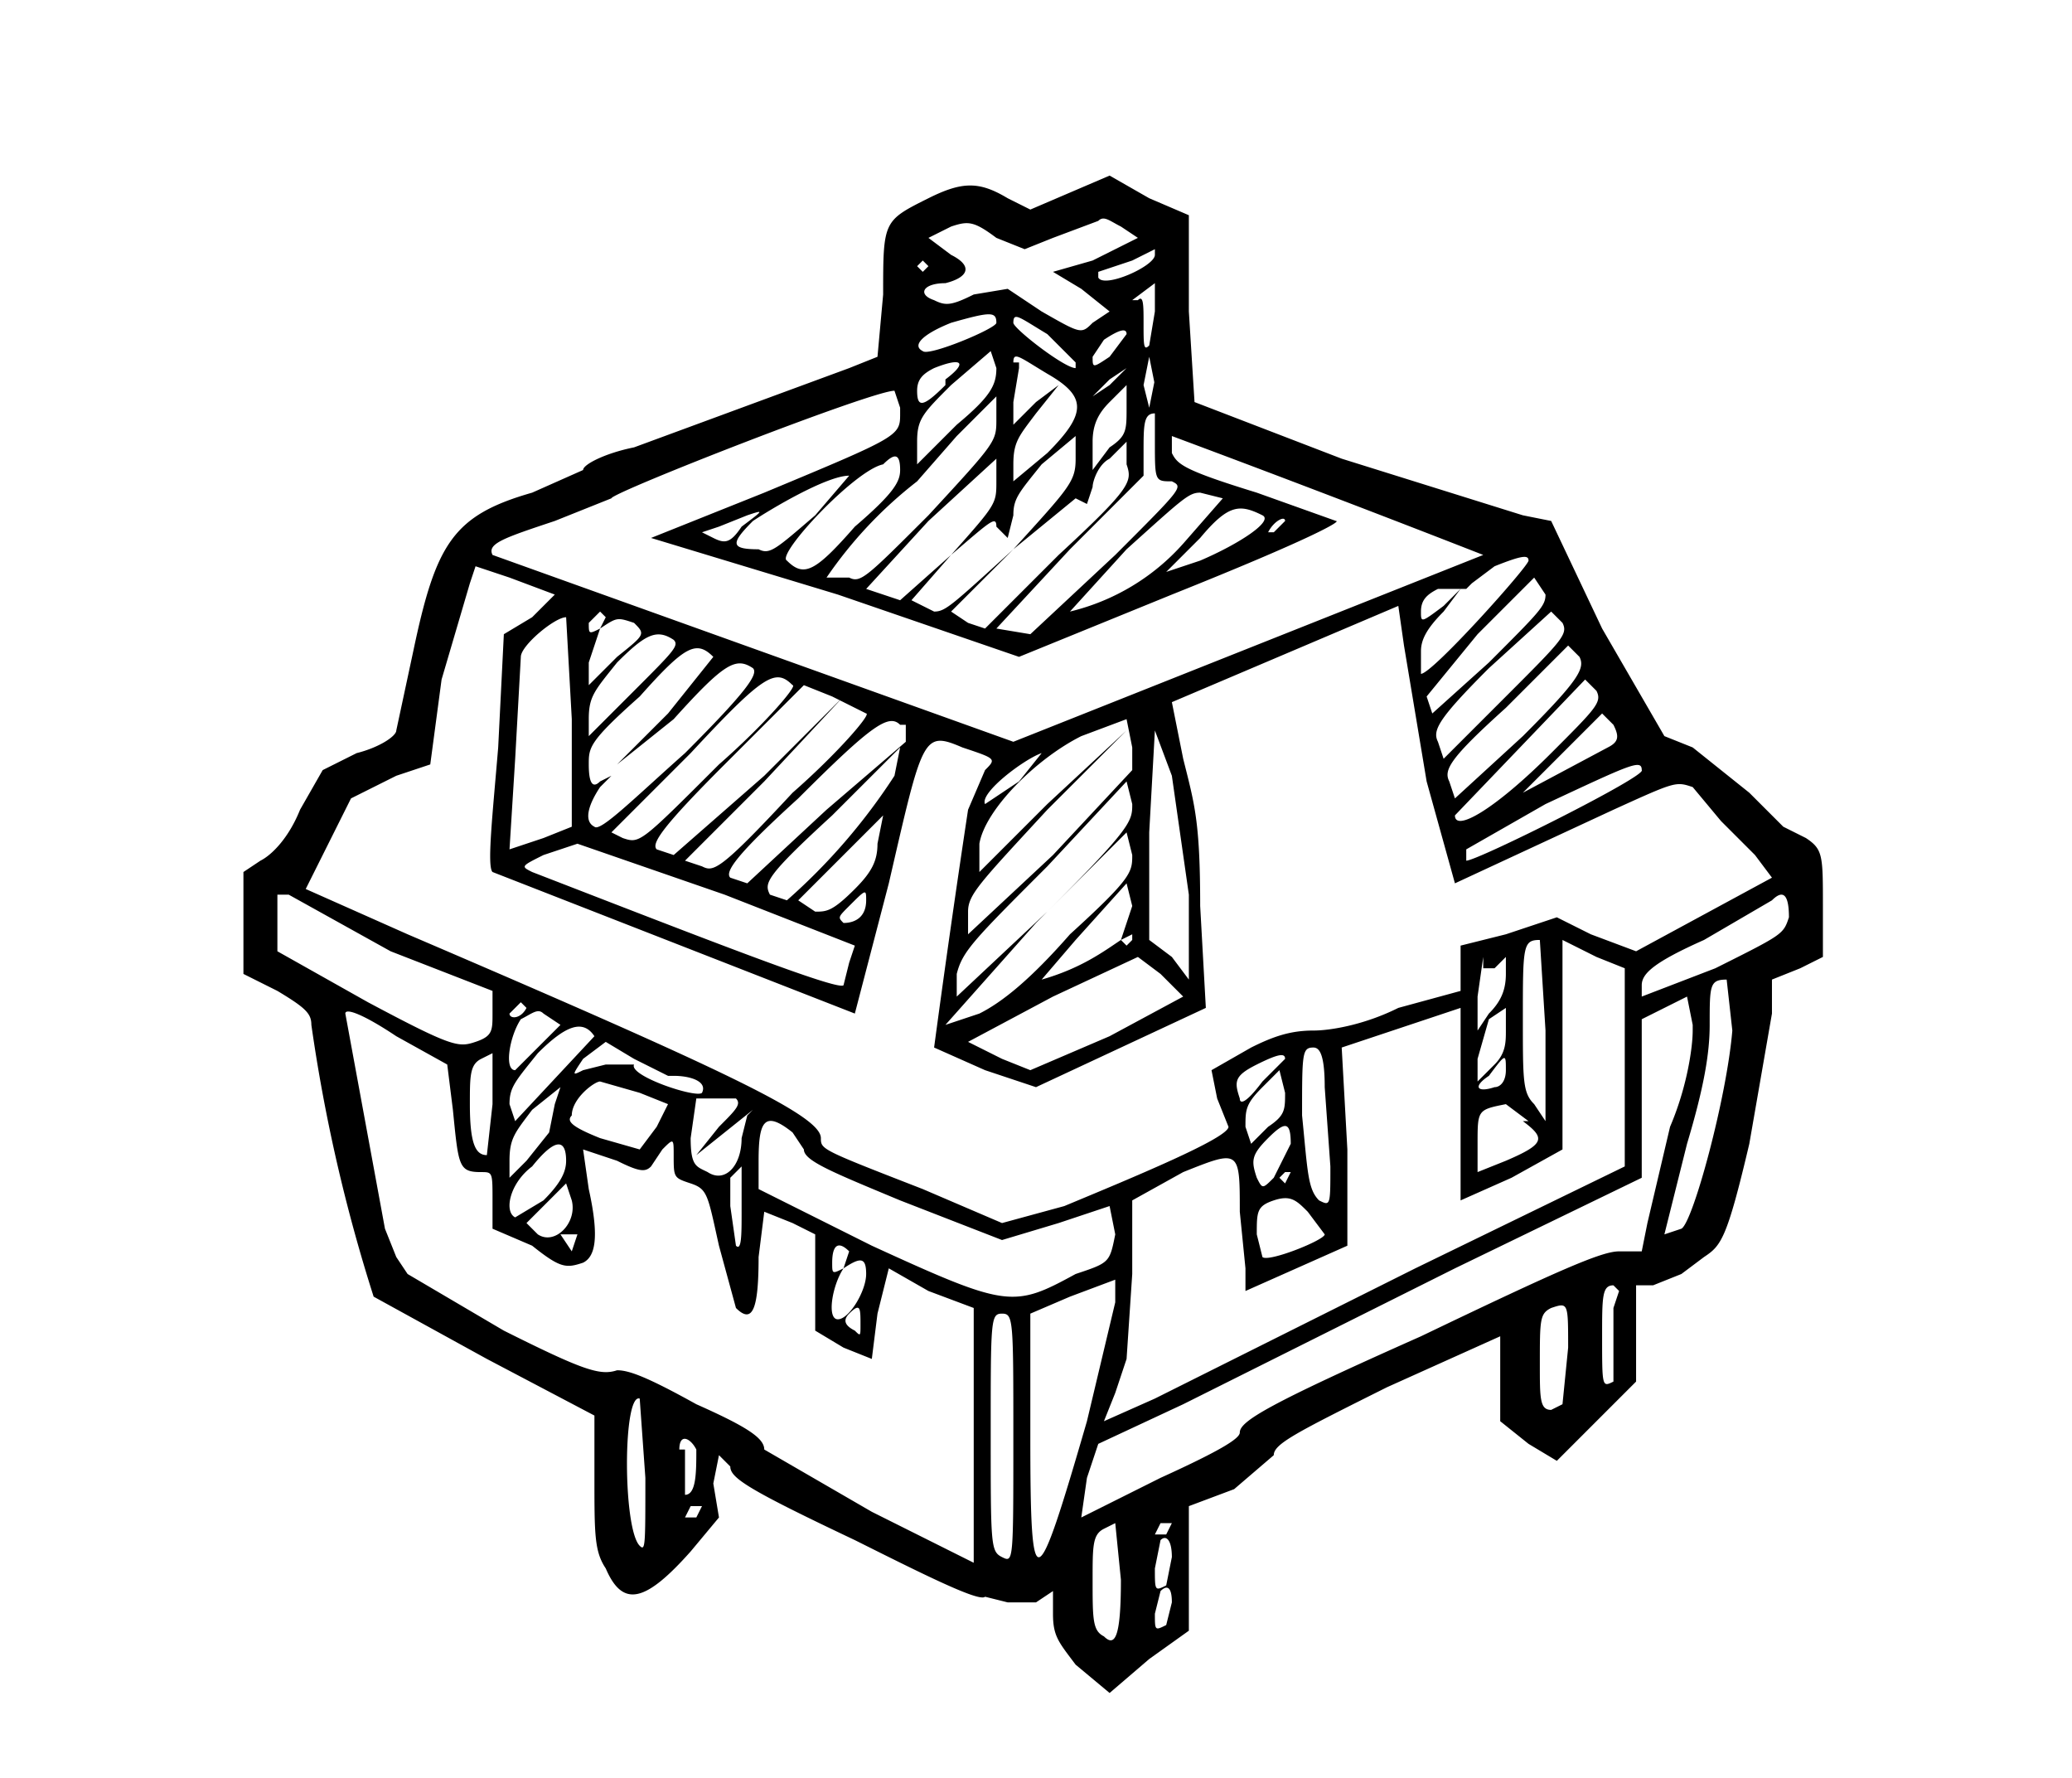 <svg version="1.0" xmlns="http://www.w3.org/2000/svg" width="488" height="418.7"
    viewBox="0 0 366 314">
    <path
        d="m189 34-7 3-4-2c-5-3-8-3-14 0-8 4-8 4-8 17l-1 11-5 2-38 14c-5 1-9 3-9 4l-9 4c-14 4-17 9-21 28l-3 14c0 1-3 3-7 4l-6 3-4 7c-2 5-5 8-7 9l-3 2v18l6 3c5 3 6 4 6 6a294 294 0 0 0 11 48l20 11 19 10v11c0 10 0 13 2 16 3 7 7 6 15-3l5-6-1-6 1-5 2 2c0 2 3 4 22 13 12 6 22 11 23 10l4 1h5l3-2v4c0 4 1 5 4 9l6 5 7-6 7-5v-22l8-3 7-6c0-2 4-4 20-12l20-9v15l5 4 5 3 7-7 7-7v-17h3l5-2 4-3c3-2 4-3 8-20l4-23v-6l5-2 4-2v-9c0-9 0-10-3-12l-4-2-6-6-10-8-5-2-11-19-9-19-5-1-32-10-26-10-1-16V38l-7-3-7-4-7 3zm12 8-8 4-7 2 5 3 5 4-3 2c-2 2-2 2-9-2l-6-4-6 1c-4 2-5 2-7 1-3-1-2-3 2-3 4-1 5-3 1-5l-4-3 4-2c3-1 4-1 8 2l5 2 5-2 8-3c1-1 2 0 4 1l3 2zm3 3c0 2-9 6-10 4v-1l6-2 4-2v1zm-40 2-1 1-1-1 1-1 1 1zm40 8-1 6c-1 1-1 0-1-4 0-3 0-5-1-4h-1l4-3v5zm-28 2c0 1-12 6-13 5-2-1 0-3 5-5 7-2 8-2 8 0zm9 2 5 5v1c-2 0-11-7-11-8 0-2 1-1 6 2zm14 0-3 4c-3 2-3 2-3 0l2-3c3-2 4-2 4-1zm-23 6c0 3-1 5-7 10l-7 7v-4c0-4 1-5 6-10l7-6 1 3zm9 1c7 4 7 7 0 14l-6 5v-3c0-4 1-5 4-9l4-5-4 3-4 4v-4l1-6v-1h-1c0-2 1-1 6 2zm19 1-1 5-1-4 1-5 1 5zm-37 1c-4 4-5 4-5 1 0-2 1-3 3-4 5-2 6-1 2 2zm32-3-3 3-3 2 3-3 3-2zm-3 14-3 4v-5c0-3 1-5 3-7l3-3v4c0 4 0 5-3 7zm-37-6c0 4 0 4-24 14l-20 8 33 10 32 11 27-11c25-10 30-13 29-13l-14-5c-13-4-14-5-15-7v-3a3670 3670 0 0 1 55 21l-83 33-92-33c-1-2 2-3 11-6l10-4c0-1 46-19 50-19l1 3zm5 18c-11 11-12 12-14 11h-4a75 75 0 0 1 16-17l7-8 7-7v4c0 4 0 4-12 17zm40-13c0 7 0 7 3 7 2 1 2 1-10 13l-15 14-6-1 13-14 13-13v-4c0-5 0-7 2-7v5zm-14 3c0 4-1 5-11 16-11 10-12 11-14 11l-4-2 7-8c7-6 8-7 8-5l2 2 1-4c0-3 1-4 5-9l6-5v4zm-3 17-13 13-3-1-3-2 11-11 11-9 2 1 1-3c0-1 1-4 3-5l3-3v4c1 3 1 4-12 16zm-36-5c-7 8-9 9-12 6-2-1 12-16 17-17 2-2 3-2 3 1 0 2-1 4-8 10zm17 5-9 8-3-1-3-1 11-12 12-11v4c0 4 0 4-8 13zm-24-7c-7 6-8 7-10 6-5 0-5-1-1-5 3-2 13-8 17-8l-6 7zm72-3-7 8a39 39 0 0 1-20 12l10-11c10-9 11-10 13-10l4 1zm7 3c2 1-4 5-11 8l-6 2 6-6c5-6 7-6 11-4zm-92 2c-2 3-3 3-5 2l-2-1 3-1 5-2c3-1 3-1-1 2zm96-1-2 2h-1c1-2 3-3 3-2zm43 7c0 1-17 20-19 20v-4c0-2 1-4 4-7l3-4-3 3c-4 3-4 3-4 1s1-3 3-4h5l1-1 4-3c5-2 6-2 6-1zm-172 6-4 4-5 3-1 20c-1 12-2 21-1 22l64 25 6-23c6-26 6-27 13-24 6 2 6 2 4 4l-3 7a2534 2534 0 0 0-6 42l9 4 9 3 15-7 15-7-1-18c0-15-1-18-3-26l-2-10 40-17 1 7 4 24 5 18 28-13c11-5 11-5 14-4l5 6 6 6 3 4-24 13-8-3-6-3-9 3-8 2v8l-11 3c-6 3-12 4-15 4-4 0-7 1-11 3l-7 4 1 5 2 5c0 2-17 9-29 14l-11 3-14-6c-18-7-18-7-18-9 0-4-17-12-73-36l-18-8 8-16 8-4 6-2 2-15 5-17 1-3 6 2 8 3zm175 0c0 2-1 3-10 12l-10 9-1-3 9-11 10-10 2 3zm-166 4-1 2c-2 1-2 1-2-1l2-2 1 1zm169 1c1 2 0 3-10 13l-11 11-1-3c-1-2 0-4 9-13l11-10 2 2zm-175 17v19l-5 2-6 2 1-16 1-18c0-2 6-7 8-7l1 18zm11-17c2 2 2 2-3 6l-5 5v-4l2-6c3-2 3-2 6-1zm7 3c1 1 0 2-7 9l-8 8v-3c0-4 1-5 5-10 5-5 7-6 10-4zm7 3-8 10-9 9 10-8c9-10 11-11 14-9 1 1-1 4-12 15-9 8-15 14-16 13-2-1-1-4 1-7l2-2-2 1c-1 1-2 1-2-3 0-3 0-4 9-12 8-9 10-10 13-7zm153 0c1 2 0 4-10 14l-12 11-1-3c-1-2 0-4 10-13l11-11 2 2zm-139 5c1 0-5 7-13 14-14 14-14 14-17 13l-2-1 14-14c13-14 15-15 18-12zm142 1c1 2 0 3-8 11-10 10-17 14-17 11l23-24 2 2zm-129 4c1 0-5 7-13 14-13 14-14 14-16 13l-3-1 14-14 14-15-14 14-16 14-3-1c-1-1 1-4 12-15l14-14 5 2 6 3zm132 2c1 2 1 3-1 4l-15 8 7-7 7-7 2 2zm-125 0v3l-14 12-14 13-3-1c-1-1 1-4 12-14 13-13 16-15 18-13zm40 4v4l-14 15-15 14v-4c0-3 2-5 14-18l14-14-14 13-12 12v-5c1-6 10-15 18-19l8-3 1 5zm7 5 3 21v15l-3-4-4-3v-19l1-18 3 8zm-49 0a106 106 0 0 1-19 22l-3-1c-1-2-1-3 11-14l12-12-1 5zm22 1-6 4c-1-2 7-8 10-9l-4 5zm110-2c1 1-29 16-31 16v-2l14-8c15-7 17-8 17-6zm-105 25-16 15v-4c1-4 3-6 16-19l14-15 1 4c0 3 0 4-15 19zm-30-12c0 3-1 5-4 8-4 4-5 4-7 4l-3-2 15-15-1 5zm34 16c-7 8-12 12-16 14l-6 2 16-18 16-16 1 4c0 3 0 4-11 14zm-61-7 23 9-1 3-1 4c-1 1-24-8-55-20-2-1-2-1 2-3l6-2 26 9zm70 8c-3 2-7 5-14 7l6-7 9-10 1 4-2 6zm-129 2 18 7v4c0 3 0 4-3 5s-4 1-19-7l-16-9v-10h2l18 10zm84-9c0 3-2 4-4 4-1-1-1-1 1-3 3-3 3-3 3-1zm163 3c-1 3-1 3-13 9l-13 5v-2c0-2 2-4 11-8l12-7c2-2 3-1 3 3zm-116 4-1 1-1-1 2-1v1zm73 16v16l-2-3c-2-2-2-4-2-15 0-13 0-14 3-14l1 16zm9-13 5 2v35l-37 18-46 23-9 4 2-5 2-6 1-15v-13l9-5c10-4 10-4 10 7l1 10v4l9-4 9-4v-17l-1-18 21-7v34l9-4 9-5v-37l6 3zm-73 7-13 7-14 6-5-2-6-3 15-8 15-7 4 3 4 4zm53-5h2l2-2v3c0 3-1 5-3 7l-2 3v-6l1-7v2zm44 11c-1 12-7 34-9 35l-3 1 4-16c3-10 4-16 4-21 0-7 0-8 3-8l1 9zm-7 0c0 3-1 10-4 17l-4 17-1 5h-4c-3 0-10 3-35 15-27 12-32 15-32 17 0 1-3 3-14 8l-14 7 1-7 2-6 15-7 48-24 33-16v-28l4-2 4-2 1 5zm-206-4c-1 2-3 2-3 1l2-2 1 1zm-13 18c1 10 1 11 5 11 2 0 2 0 2 5v5l7 3c5 4 6 4 9 3 2-1 3-4 1-13l-1-7 6 2c4 2 5 2 6 1l2-3c2-2 2-2 2 1 0 4 0 4 3 5s3 2 5 11l3 11c3 3 4 0 4-9l1-8 5 2 4 2v17l5 3 5 2 1-8 2-8 7 4 8 3v45l-18-9-19-11c0-2-3-4-12-8-9-5-12-6-14-6-3 1-6 0-20-7l-17-10-2-3-2-5-7-38c0-1 3 0 9 4l9 5 1 8zm19-15-8 8c-2 0-1-6 1-9 2-1 3-2 4-1l3 2zm165 7-3 3v-4l2-7 3-2v4c0 2 0 4-2 6zm-159-5-14 15-1-3c0-3 1-4 5-9 5-5 8-6 10-3zm7 4 6 3h1c3 0 6 1 5 3-1 1-13-3-12-5h-5l-4 1c-2 1-2 1 0-2l4-3 5 3zm122 5 1 14c0 7 0 7-2 6-2-2-2-5-3-15 0-11 0-12 2-12 1 0 2 1 2 7zm-147 3-1 9c-2 0-3-2-3-9 0-5 0-7 2-8l2-1v9zm140-8-4 4c-3 4-4 4-4 3-1-3-1-4 3-6s5-2 5-1zm39 2c0 2-1 3-2 3-3 1-4 0-1-2 3-4 3-4 3-1zm-42 10-3 3-1-3c0-3 0-4 3-7l3-3 1 4c0 3 0 4-3 6zm-111-6 5 2-2 4-3 4-7-2c-5-2-6-3-5-4 0-3 4-6 5-6l7 2zm-15 2-1 5-4 5-3 3v-3c0-4 1-5 4-9l5-4-1 3zm32-1c1 1 0 2-3 5l-4 5 5-4 5-4-1 1-1 4c0 5-3 8-6 6-2-1-3-1-3-6l1-7h7zm139 4c4 3 4 4-3 7l-5 2v-5c0-6 0-6 5-7l4 3zm-129 2 2 3c0 2 5 4 17 9l18 7 10-3 9-3 1 5c-1 5-1 5-7 7-11 6-12 6-36-5l-20-10v-5c0-7 1-9 6-5zm88 2-3 6c-2 2-2 2-3 0-1-3-1-4 2-7s4-3 4 1zm-128 3c0 2-1 4-4 7l-5 3c-2-1-1-6 3-9 4-5 6-5 6-1zm31 9c0 4 0 7-1 6l-1-7v-5l2-2v8zm97-7-1 2-1-1 1-1h1zm-127 5c1 4-3 8-6 6l-2-2 7-7 1 3zm133 6c0 1-10 5-11 4l-1-4c0-4 0-5 3-6s4 0 6 2l3 4zm-132 0-1 3-2-3h3zm48 3-1 3c-2 1-2 1-2-1 0-3 1-4 3-2zm3 4c0 3-3 8-5 8s-1-6 1-9c3-2 4-2 4 1zm39 26c-9 31-10 32-10 3v-22l7-3 8-3v4l-5 21zm94-23-1 3v13c-2 1-2 1-2-8 0-7 0-9 2-9l1 1zm-10 20-2 1c-2 0-2-2-2-8 0-8 0-9 2-10 3-1 3-1 3 7l-1 10zm-124-14c0 2 0 2-1 1-2-1-2-2-1-3 2-2 2-1 2 2zm27 20c0 22 0 22-2 21s-2-2-2-22 0-21 2-21 2 1 2 22zm-65 7c0 12 0 13-1 12-3-3-3-27 0-26l1 14zm9-5c0 4 0 8-2 8v-8h-1c0-3 2-2 3 0zm1 10-1 2h-2l1-2h2zm83 3-1 2h-2l1-2h2zm-9 10c0 10-1 12-3 10-2-1-2-3-2-10 0-6 0-8 2-9l2-1 1 10zm8 1c-2 1-2 1-2-3l1-5c1-1 2 0 2 3l-1 5zm0 7c-2 1-2 1-2-2l1-4c1-1 2-1 2 2l-1 4z" />
</svg>